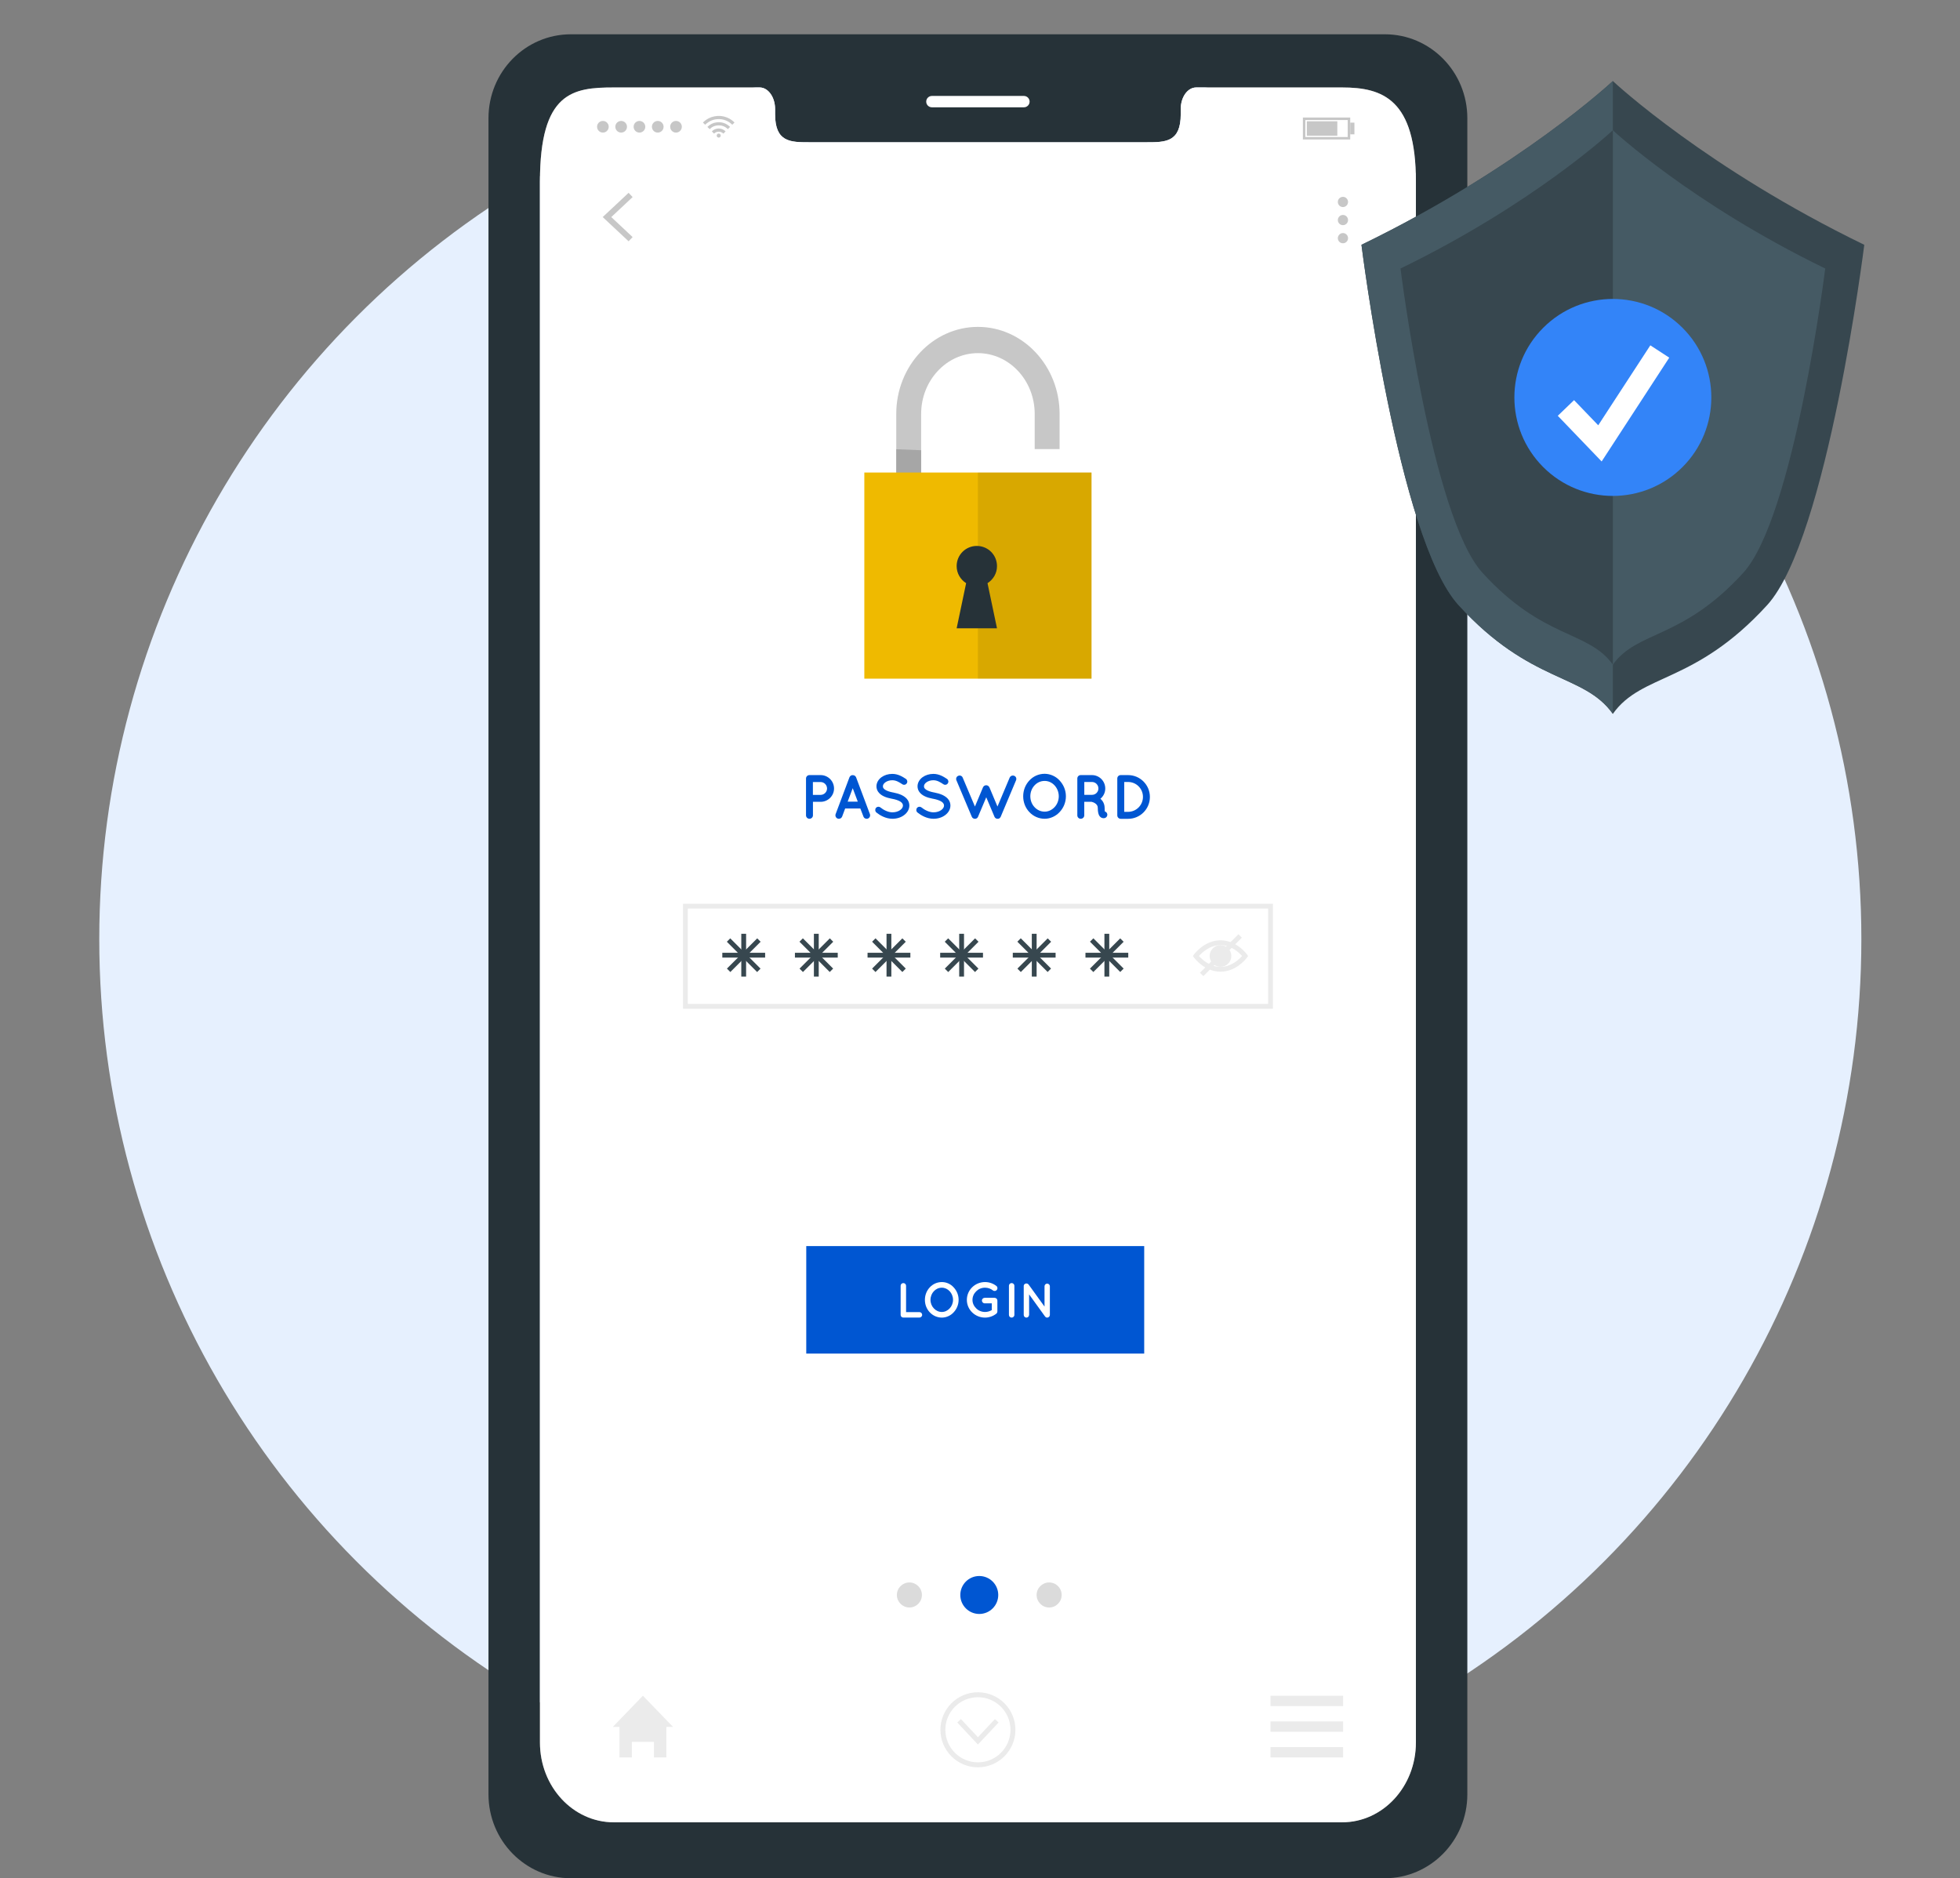 <svg width="191" height="183" viewBox="0 0 191 183" fill="none" xmlns="http://www.w3.org/2000/svg">
<rect x="0" y="0" width="191" height="183" fill="#808080" stroke="none"/>
<circle cx="95.531" cy="91.5" r="85.857" fill="#E6F0FE"/>
<g clip-path="url(#clip0_535_6367)">
<path d="M134.957 3.341H55.627C51.197 3.341 47.602 6.997 47.602 11.516V174.825C47.602 179.335 51.197 183 55.627 183H134.957C139.391 183 142.99 179.335 142.99 174.825V11.516C142.99 6.997 139.391 3.341 134.957 3.341ZM137.974 169.776C137.974 174.074 134.755 177.552 130.785 177.552H59.813C55.834 177.552 52.614 174.074 52.614 169.776V17.705C52.614 8.949 55.834 8.522 59.813 8.522H74.027C74.853 8.522 75.529 9.46 75.529 10.624V11.126C75.529 13.853 77.021 13.862 78.856 13.862H111.733C113.581 13.862 115.06 13.853 115.06 11.126V10.624C115.06 9.46 115.726 8.522 116.566 8.522H130.785C134.755 8.522 137.974 9.686 137.974 17.705V169.776Z" fill="#263238"/>
<path d="M99.78 10.455H90.812C90.507 10.455 90.259 10.207 90.259 9.902C90.259 9.597 90.507 9.348 90.812 9.348H99.78C100.085 9.348 100.334 9.597 100.334 9.902C100.334 10.207 100.085 10.455 99.78 10.455Z" fill="white"/>
<path d="M137.979 17.706V169.776C137.979 174.075 134.759 177.552 130.789 177.552H59.818C55.838 177.552 52.619 174.075 52.619 169.776V17.706C52.619 8.949 55.838 8.522 59.818 8.522H74.031C74.858 8.522 75.533 9.461 75.533 10.624V11.126C75.533 13.853 77.025 13.862 78.86 13.862H111.737C113.586 13.862 115.064 13.853 115.064 11.126V10.624C115.064 9.461 115.731 8.522 116.571 8.522H130.789C134.759 8.522 137.979 9.686 137.979 17.706Z" fill="white"/>
<path d="M61.258 23.51L58.733 21.15L61.258 18.785L61.647 19.203L59.568 21.15L61.647 23.098L61.258 23.51Z" fill="#C7C7C7"/>
<path d="M131.366 19.677C131.366 19.949 131.146 20.174 130.869 20.174C130.592 20.174 130.371 19.954 130.371 19.677C130.371 19.4 130.592 19.179 130.869 19.179C131.146 19.179 131.366 19.405 131.366 19.677Z" fill="#C7C7C7"/>
<path d="M131.366 21.441C131.366 21.713 131.146 21.938 130.869 21.938C130.592 21.938 130.371 21.718 130.371 21.441C130.371 21.169 130.592 20.944 130.869 20.944C131.146 20.944 131.366 21.169 131.366 21.441Z" fill="#C7C7C7"/>
<path d="M131.366 23.206C131.366 23.478 131.146 23.703 130.869 23.703C130.592 23.703 130.371 23.483 130.371 23.206C130.371 22.933 130.592 22.708 130.869 22.708C131.146 22.708 131.366 22.933 131.366 23.206Z" fill="#C7C7C7"/>
<path d="M71.577 11.938C71.53 11.985 71.483 12.027 71.441 12.074C71.413 12.102 71.389 12.126 71.361 12.154C70.991 11.797 70.554 11.605 70.038 11.605C69.522 11.605 69.085 11.797 68.715 12.154C68.691 12.13 68.668 12.102 68.64 12.079C68.593 12.032 68.55 11.99 68.504 11.943H68.499C68.499 11.943 68.499 11.943 68.499 11.938C68.504 11.933 68.504 11.933 68.508 11.929C68.564 11.877 68.621 11.825 68.682 11.774C68.804 11.671 68.94 11.586 69.085 11.516C69.254 11.431 69.433 11.37 69.616 11.337C69.705 11.323 69.794 11.314 69.883 11.3C69.911 11.295 70.108 11.295 70.118 11.295C70.179 11.3 70.24 11.305 70.301 11.309C70.47 11.328 70.629 11.366 70.789 11.427C70.901 11.469 71.014 11.52 71.117 11.581C71.23 11.647 71.333 11.717 71.432 11.802C71.483 11.844 71.53 11.891 71.577 11.938C71.577 11.933 71.577 11.933 71.577 11.938Z" fill="#C7C7C7"/>
<path d="M69.151 12.581C69.081 12.511 69.006 12.44 68.935 12.365C69.184 12.121 69.475 11.966 69.817 11.924C70.329 11.854 70.77 12.008 71.146 12.365C71.07 12.44 71 12.511 70.93 12.581C70.686 12.342 70.39 12.215 70.043 12.215C69.691 12.215 69.395 12.342 69.151 12.581Z" fill="#C7C7C7"/>
<path d="M70.709 12.802C70.639 12.872 70.564 12.947 70.493 13.018C70.367 12.896 70.217 12.83 70.038 12.83C69.86 12.83 69.71 12.896 69.583 13.018C69.513 12.947 69.438 12.872 69.367 12.802C69.71 12.44 70.329 12.412 70.709 12.802Z" fill="#C7C7C7"/>
<path d="M70.235 13.21C70.235 13.318 70.146 13.407 70.038 13.407C69.93 13.407 69.841 13.318 69.841 13.21C69.841 13.102 69.93 13.013 70.038 13.013C70.146 13.017 70.235 13.102 70.235 13.21Z" fill="#C7C7C7"/>
<path d="M58.184 12.351C58.184 12.037 58.437 11.783 58.752 11.783C59.066 11.783 59.319 12.037 59.319 12.351C59.319 12.665 59.066 12.919 58.752 12.919C58.437 12.919 58.184 12.665 58.184 12.351Z" fill="#C7C7C7"/>
<path d="M59.963 12.351C59.963 12.037 60.216 11.783 60.531 11.783C60.845 11.783 61.099 12.037 61.099 12.351C61.099 12.665 60.845 12.919 60.531 12.919C60.216 12.919 59.963 12.665 59.963 12.351Z" fill="#C7C7C7"/>
<path d="M61.746 12.351C61.746 12.037 61.999 11.783 62.314 11.783C62.628 11.783 62.882 12.037 62.882 12.351C62.882 12.665 62.628 12.919 62.314 12.919C61.999 12.919 61.746 12.665 61.746 12.351Z" fill="#C7C7C7"/>
<path d="M63.529 12.351C63.529 12.037 63.782 11.783 64.097 11.783C64.411 11.783 64.665 12.037 64.665 12.351C64.665 12.665 64.411 12.919 64.097 12.919C63.782 12.919 63.529 12.665 63.529 12.351Z" fill="#C7C7C7"/>
<path d="M65.308 12.351C65.308 12.037 65.561 11.783 65.875 11.783C66.19 11.783 66.443 12.037 66.443 12.351C66.443 12.665 66.19 12.919 65.875 12.919C65.561 12.919 65.308 12.665 65.308 12.351Z" fill="#C7C7C7"/>
<path d="M131.577 13.59H126.964V11.45H131.577V13.59ZM127.204 13.351H131.333V11.694H127.204V13.351Z" fill="#C7C7C7"/>
<path d="M130.32 11.816H127.349V13.224H130.32V11.816Z" fill="#C7C7C7"/>
<path d="M131.986 11.948H131.578V13.088H131.986V11.948Z" fill="#C7C7C7"/>
<path d="M65.588 168.256H64.936V171.235H63.726V169.715H61.576V171.235H60.366V168.256H59.718L62.651 165.219L65.588 168.256Z" fill="#EBEBEB"/>
<path d="M130.883 165.219H123.806V166.228H130.883V165.219Z" fill="#EBEBEB"/>
<path d="M130.883 167.721H123.806V168.73H130.883V167.721Z" fill="#EBEBEB"/>
<path d="M130.883 170.222H123.806V171.231H130.883V170.222Z" fill="#EBEBEB"/>
<path d="M97.311 167.829L95.298 169.973L93.285 167.829L93.642 167.495L95.298 169.26L96.955 167.495L97.311 167.829Z" fill="#EBEBEB"/>
<path d="M95.298 172.193C93.284 172.193 91.642 170.555 91.642 168.537C91.642 166.524 93.28 164.882 95.298 164.882C97.311 164.882 98.953 166.519 98.953 168.537C98.953 170.55 97.311 172.193 95.298 172.193ZM95.298 165.365C93.547 165.365 92.125 166.787 92.125 168.537C92.125 170.288 93.547 171.709 95.298 171.709C97.048 171.709 98.47 170.288 98.47 168.537C98.47 166.787 97.048 165.365 95.298 165.365Z" fill="#EBEBEB"/>
<path d="M89.84 155.402C89.84 156.078 89.291 156.623 88.62 156.623C87.949 156.623 87.4 156.074 87.4 155.402C87.4 154.727 87.949 154.182 88.62 154.182C89.291 154.182 89.84 154.727 89.84 155.402Z" fill="#DBDBDB"/>
<path d="M97.278 155.403C97.278 156.421 96.453 157.252 95.43 157.252C94.411 157.252 93.581 156.426 93.581 155.403C93.581 154.384 94.406 153.554 95.43 153.554C96.448 153.554 97.278 154.38 97.278 155.403Z" fill="#0056D2"/>
<path d="M103.458 155.402C103.458 156.078 102.909 156.623 102.238 156.623C101.563 156.623 101.018 156.074 101.018 155.402C101.018 154.727 101.567 154.182 102.238 154.182C102.914 154.182 103.458 154.727 103.458 155.402Z" fill="#DBDBDB"/>
<path d="M111.502 121.409H78.569V131.883H111.502V121.409Z" fill="#0056D2"/>
<path d="M87.766 128.115V125.275C87.766 125.13 87.883 125.013 88.029 125.013C88.179 125.013 88.296 125.135 88.296 125.275V127.842H89.601C89.742 127.842 89.864 127.964 89.864 128.11C89.864 128.255 89.737 128.373 89.601 128.373H88.043C88.034 128.373 88.034 128.373 88.034 128.373C88.029 128.373 88.029 128.373 88.029 128.373C87.879 128.377 87.766 128.255 87.766 128.115Z" fill="white"/>
<path d="M92.933 125.431C93.233 125.75 93.416 126.172 93.416 126.646C93.416 127.12 93.228 127.552 92.933 127.861C92.651 128.176 92.224 128.377 91.783 128.377C91.323 128.377 90.896 128.176 90.605 127.861C90.305 127.547 90.131 127.12 90.131 126.646C90.131 126.172 90.309 125.745 90.605 125.431C90.896 125.111 91.323 124.914 91.783 124.914C92.229 124.914 92.651 125.111 92.933 125.431ZM92.872 126.646C92.872 126.317 92.74 126.017 92.543 125.806C92.341 125.59 92.074 125.463 91.783 125.463C91.473 125.463 91.206 125.59 91.004 125.806C90.802 126.017 90.675 126.322 90.675 126.646C90.675 126.974 90.802 127.275 91.004 127.481C91.206 127.697 91.473 127.828 91.783 127.828C92.074 127.828 92.341 127.697 92.543 127.481C92.74 127.275 92.872 126.974 92.872 126.646Z" fill="white"/>
<path d="M94.219 126.651C94.219 125.684 95.016 124.914 95.992 124.914C96.401 124.914 96.79 125.055 97.09 125.29C97.217 125.379 97.236 125.557 97.142 125.679C97.048 125.797 96.875 125.82 96.752 125.721C96.546 125.562 96.283 125.463 95.992 125.463C95.645 125.463 95.345 125.595 95.129 125.815C94.904 126.031 94.767 126.327 94.767 126.651C94.767 126.97 94.904 127.261 95.129 127.476C95.345 127.697 95.65 127.828 95.992 127.828C96.232 127.828 96.457 127.758 96.649 127.645V126.988H95.96C95.809 126.988 95.687 126.862 95.687 126.716C95.687 126.561 95.814 126.449 95.96 126.449H96.907C96.912 126.449 96.912 126.449 96.912 126.449C96.917 126.449 96.917 126.449 96.917 126.449C97.072 126.449 97.194 126.566 97.194 126.716V127.777C97.194 127.81 97.184 127.828 97.18 127.857C97.175 127.866 97.175 127.871 97.17 127.88V127.885C97.156 127.927 97.128 127.965 97.081 128.002C96.776 128.237 96.396 128.377 95.988 128.377C95.021 128.377 94.219 127.613 94.219 126.651Z" fill="white"/>
<path d="M98.32 125.275C98.32 125.125 98.438 125.013 98.583 125.013C98.729 125.013 98.851 125.13 98.851 125.275V128.115C98.851 128.265 98.724 128.377 98.583 128.377C98.433 128.377 98.32 128.26 98.32 128.115V125.275Z" fill="white"/>
<path d="M100.282 128.115C100.282 128.26 100.16 128.378 100.024 128.378C99.874 128.378 99.761 128.256 99.761 128.115V125.323C99.761 125.323 99.761 125.323 99.761 125.318C99.756 125.233 99.794 125.149 99.869 125.097C99.991 125.018 100.15 125.041 100.235 125.154L101.788 127.303V125.323C101.788 125.182 101.905 125.065 102.046 125.065C102.192 125.065 102.309 125.187 102.309 125.323V128.115C102.309 128.26 102.187 128.378 102.046 128.378C101.971 128.378 101.896 128.34 101.849 128.279C101.84 128.27 101.83 128.26 101.826 128.251L100.286 126.116V128.115H100.282Z" fill="white"/>
<path d="M103.256 40.329V43.759H100.83V40.329C100.83 37.063 98.348 34.407 95.298 34.407C92.247 34.407 89.765 37.063 89.765 40.329V48.917H87.339V40.329C87.339 35.65 90.91 31.849 95.298 31.849C99.685 31.849 103.256 35.655 103.256 40.329Z" fill="#C7C7C7"/>
<path d="M87.339 43.769L89.765 43.867V48.916H87.339V43.769Z" fill="#A6A6A6"/>
<path d="M106.368 46.04H84.228V66.124H106.368V46.04Z" fill="#EFBA00"/>
<path opacity="0.1" d="M106.368 46.04H95.298V66.124H106.368V46.04Z" fill="black"/>
<path d="M96.232 56.819L97.156 61.216H93.224L94.148 56.819C93.594 56.467 93.224 55.857 93.224 55.158C93.224 54.06 94.106 53.192 95.19 53.192C96.274 53.192 97.156 54.06 97.156 55.158C97.161 55.857 96.785 56.467 96.232 56.819Z" fill="#263238"/>
<path d="M123.811 88.288H66.79V98.049H123.811V88.288Z" fill="white"/>
<path d="M124.041 98.283H66.555V88.053H124.045V98.283H124.041ZM67.025 97.814H123.576V88.522H67.025V97.814Z" fill="#EBEBEB"/>
<path d="M72.707 90.981H72.238V95.153H72.707V90.981Z" fill="#37474F"/>
<path d="M74.561 92.831H70.389V93.3H74.561V92.831Z" fill="#37474F"/>
<path d="M73.79 91.424L70.838 94.374L71.17 94.706L74.121 91.757L73.79 91.424Z" fill="#37474F"/>
<path d="M71.163 91.425L70.831 91.757L73.781 94.707L74.113 94.375L71.163 91.425Z" fill="#37474F"/>
<path d="M79.784 90.981H79.314V95.153H79.784V90.981Z" fill="#37474F"/>
<path d="M81.637 92.831H77.465V93.3H81.637V92.831Z" fill="#37474F"/>
<path d="M80.866 91.424L77.915 94.374L78.246 94.706L81.197 91.757L80.866 91.424Z" fill="#37474F"/>
<path d="M78.239 91.422L77.907 91.754L80.857 94.704L81.189 94.372L78.239 91.422Z" fill="#37474F"/>
<path d="M86.861 90.981H86.391V95.153H86.861V90.981Z" fill="#37474F"/>
<path d="M88.714 92.831H84.542V93.3H88.714V92.831Z" fill="#37474F"/>
<path d="M87.934 91.425L84.984 94.374L85.315 94.706L88.266 91.757L87.934 91.425Z" fill="#37474F"/>
<path d="M85.316 91.423L84.985 91.754L87.934 94.704L88.266 94.372L85.316 91.423Z" fill="#37474F"/>
<path d="M93.942 90.981H93.473V95.153H93.942V90.981Z" fill="#37474F"/>
<path d="M95.791 92.831H91.619V93.3H95.791V92.831Z" fill="#37474F"/>
<path d="M95.021 91.425L92.07 94.374L92.402 94.707L95.353 91.757L95.021 91.425Z" fill="#37474F"/>
<path d="M92.397 91.424L92.065 91.756L95.015 94.706L95.347 94.374L92.397 91.424Z" fill="#37474F"/>
<path d="M101.018 90.981H100.549V95.153H101.018V90.981Z" fill="#37474F"/>
<path d="M102.867 92.831H98.695V93.3H102.867V92.831Z" fill="#37474F"/>
<path d="M102.098 91.425L99.147 94.374L99.478 94.707L102.43 91.757L102.098 91.425Z" fill="#37474F"/>
<path d="M99.473 91.42L99.141 91.752L102.091 94.702L102.423 94.37L99.473 91.42Z" fill="#37474F"/>
<path d="M108.094 90.981H107.625V95.153H108.094V90.981Z" fill="#37474F"/>
<path d="M109.948 92.831H105.777V93.3H109.948V92.831Z" fill="#37474F"/>
<path d="M109.164 91.427L106.213 94.376L106.545 94.708L109.496 91.759L109.164 91.427Z" fill="#37474F"/>
<path d="M106.548 91.421L106.217 91.752L109.166 94.702L109.498 94.371L106.548 91.421Z" fill="#37474F"/>
<path d="M118.939 94.675C117.367 94.675 116.386 93.337 116.344 93.281L116.245 93.145L116.344 93.009C116.386 92.953 117.367 91.615 118.939 91.615C120.511 91.615 121.492 92.953 121.529 93.009L121.628 93.145L121.529 93.281C121.487 93.342 120.511 94.675 118.939 94.675ZM116.837 93.145C117.114 93.46 117.888 94.206 118.939 94.206C119.99 94.206 120.76 93.46 121.037 93.145C120.76 92.831 119.99 92.085 118.939 92.085C117.883 92.085 117.114 92.831 116.837 93.145Z" fill="#EBEBEB"/>
<path d="M118.934 94.201C119.517 94.201 119.99 93.728 119.99 93.145C119.99 92.562 119.517 92.089 118.934 92.089C118.351 92.089 117.878 92.562 117.878 93.145C117.878 93.728 118.351 94.201 118.934 94.201Z" fill="#EBEBEB"/>
<path d="M120.684 91.025L116.935 94.775L117.266 95.107L121.016 91.357L120.684 91.025Z" fill="#EBEBEB"/>
<path d="M79.967 78.124H79.221V79.442C79.221 79.625 79.071 79.775 78.878 79.775C78.695 79.775 78.545 79.625 78.545 79.442V75.852C78.545 75.665 78.695 75.519 78.878 75.519H78.883H79.967C80.69 75.519 81.276 76.101 81.276 76.828C81.276 77.537 80.69 78.124 79.967 78.124ZM79.216 77.448H79.962C80.314 77.448 80.591 77.166 80.596 76.828C80.591 76.476 80.314 76.195 79.962 76.195H79.216V77.448Z" fill="#0056D2"/>
<path d="M83.838 78.771H82.36L82.064 79.564C82.008 79.7 81.881 79.775 81.75 79.775C81.708 79.775 81.67 79.771 81.633 79.757C81.454 79.691 81.37 79.494 81.431 79.32L82.778 75.735C82.834 75.599 82.965 75.514 83.101 75.524C83.242 75.519 83.369 75.604 83.425 75.735L84.772 79.32C84.833 79.499 84.749 79.691 84.57 79.757C84.542 79.771 84.495 79.775 84.453 79.775C84.317 79.775 84.19 79.696 84.143 79.564L83.838 78.771ZM83.59 78.105L83.097 76.796L82.604 78.105H83.59Z" fill="#0056D2"/>
<path d="M85.359 78.72C85.467 78.584 85.668 78.569 85.805 78.677C86.072 78.898 86.537 79.151 86.968 79.147C87.273 79.147 87.546 79.057 87.728 78.921C87.912 78.785 87.991 78.635 87.991 78.485C87.991 78.405 87.972 78.349 87.935 78.293C87.897 78.231 87.846 78.171 87.752 78.109C87.574 77.992 87.278 77.889 86.917 77.823H86.903C86.616 77.767 86.349 77.697 86.119 77.584C85.889 77.476 85.687 77.321 85.551 77.11C85.462 76.965 85.41 76.796 85.41 76.613C85.41 76.246 85.617 75.932 85.898 75.726C86.185 75.519 86.555 75.402 86.95 75.402C87.531 75.402 87.968 75.688 88.278 75.89C88.418 75.988 88.461 76.181 88.362 76.322C88.273 76.467 88.076 76.509 87.93 76.411C87.621 76.204 87.32 76.021 86.95 76.021C86.677 76.021 86.433 76.106 86.269 76.228C86.105 76.35 86.039 76.481 86.039 76.613C86.039 76.688 86.053 76.735 86.081 76.781C86.11 76.828 86.166 76.885 86.246 76.941C86.405 77.049 86.677 77.147 87.006 77.209H87.02C87.33 77.269 87.616 77.349 87.86 77.462C88.109 77.584 88.329 77.743 88.47 77.969C88.559 78.114 88.615 78.297 88.615 78.485C88.615 78.874 88.395 79.208 88.09 79.428C87.794 79.649 87.395 79.775 86.964 79.775C86.307 79.771 85.753 79.442 85.406 79.165C85.274 79.053 85.255 78.851 85.359 78.72Z" fill="#0056D2"/>
<path d="M89.361 78.72C89.469 78.584 89.671 78.569 89.807 78.677C90.075 78.898 90.539 79.151 90.971 79.147C91.276 79.147 91.548 79.057 91.731 78.921C91.914 78.785 91.994 78.635 91.994 78.485C91.994 78.405 91.975 78.349 91.938 78.293C91.9 78.231 91.849 78.171 91.755 78.109C91.576 77.992 91.281 77.889 90.919 77.823H90.905C90.619 77.767 90.352 77.697 90.122 77.584C89.892 77.476 89.69 77.321 89.554 77.11C89.465 76.965 89.413 76.796 89.413 76.613C89.413 76.246 89.62 75.932 89.901 75.726C90.187 75.519 90.558 75.402 90.952 75.402C91.534 75.402 91.971 75.688 92.28 75.89C92.421 75.988 92.463 76.181 92.365 76.322C92.276 76.467 92.079 76.509 91.933 76.411C91.623 76.204 91.323 76.021 90.952 76.021C90.68 76.021 90.436 76.106 90.272 76.228C90.108 76.35 90.042 76.481 90.042 76.613C90.042 76.688 90.056 76.735 90.084 76.781C90.112 76.828 90.169 76.885 90.248 76.941C90.408 77.049 90.68 77.147 91.009 77.209H91.023C91.332 77.269 91.619 77.349 91.863 77.462C92.111 77.584 92.332 77.743 92.473 77.969C92.562 78.114 92.618 78.297 92.618 78.485C92.618 78.874 92.398 79.208 92.093 79.428C91.797 79.649 91.398 79.775 90.966 79.775C90.309 79.771 89.756 79.442 89.408 79.165C89.272 79.053 89.258 78.851 89.361 78.72Z" fill="#0056D2"/>
<path d="M99.014 76.021L97.522 79.569C97.517 79.588 97.503 79.611 97.489 79.625L97.484 79.63C97.48 79.644 97.466 79.653 97.456 79.667C97.456 79.681 97.451 79.681 97.451 79.686C97.438 79.691 97.423 79.705 97.409 79.714H97.405C97.386 79.728 97.376 79.747 97.348 79.752H97.344C97.344 79.752 97.339 79.752 97.339 79.757C97.325 79.757 97.311 79.761 97.292 79.771C97.287 79.771 97.278 79.771 97.278 79.771C97.259 79.775 97.24 79.775 97.217 79.775C97.198 79.775 97.179 79.775 97.161 79.771C97.147 79.771 97.142 79.771 97.142 79.771C97.123 79.766 97.114 79.757 97.1 79.757C97.095 79.752 97.095 79.752 97.085 79.752C97.062 79.747 97.043 79.728 97.029 79.714C97.025 79.714 97.025 79.714 97.025 79.714C97.006 79.7 96.992 79.691 96.982 79.686C96.978 79.681 96.978 79.681 96.968 79.667C96.963 79.653 96.949 79.644 96.945 79.63C96.931 79.63 96.931 79.625 96.931 79.625C96.917 79.611 96.912 79.588 96.907 79.569L96.109 77.682L95.312 79.569C95.307 79.588 95.293 79.611 95.288 79.625C95.284 79.625 95.284 79.63 95.284 79.63C95.269 79.644 95.26 79.653 95.246 79.667C95.246 79.681 95.241 79.681 95.241 79.686C95.227 79.691 95.218 79.705 95.204 79.714C95.19 79.714 95.19 79.714 95.19 79.714C95.171 79.728 95.152 79.747 95.143 79.752C95.138 79.752 95.138 79.752 95.138 79.752C95.138 79.752 95.133 79.752 95.133 79.757C95.11 79.757 95.096 79.761 95.086 79.771C95.082 79.771 95.072 79.771 95.068 79.771C95.049 79.775 95.03 79.775 95.011 79.775C94.993 79.775 94.969 79.775 94.95 79.771C94.946 79.771 94.936 79.771 94.932 79.771C94.913 79.766 94.899 79.757 94.889 79.757C94.885 79.752 94.885 79.752 94.875 79.752C94.856 79.747 94.833 79.728 94.819 79.714C94.814 79.714 94.814 79.714 94.814 79.714C94.796 79.7 94.791 79.691 94.772 79.686C94.767 79.681 94.767 79.681 94.758 79.667C94.744 79.653 94.739 79.644 94.73 79.63V79.625C94.716 79.611 94.711 79.588 94.697 79.569L93.2 76.021C93.134 75.857 93.205 75.655 93.383 75.59C93.547 75.514 93.749 75.594 93.815 75.768L95.007 78.583L95.79 76.716C95.847 76.58 95.973 76.509 96.105 76.509C96.231 76.509 96.358 76.584 96.419 76.716L97.203 78.583L98.39 75.768C98.465 75.599 98.658 75.519 98.836 75.59C99.005 75.655 99.085 75.857 99.014 76.021Z" fill="#0056D2"/>
<path d="M103.257 76.045C103.632 76.448 103.871 76.983 103.871 77.584C103.871 78.184 103.632 78.729 103.257 79.123C102.895 79.517 102.36 79.775 101.802 79.775C101.22 79.775 100.68 79.522 100.31 79.123C99.934 78.729 99.709 78.184 99.709 77.584C99.709 76.983 99.934 76.448 100.31 76.045C100.68 75.641 101.215 75.392 101.802 75.392C102.36 75.397 102.9 75.646 103.257 76.045ZM103.177 77.584C103.177 77.171 103.013 76.786 102.764 76.519C102.511 76.246 102.168 76.087 101.802 76.087C101.412 76.087 101.07 76.246 100.816 76.519C100.563 76.786 100.404 77.171 100.404 77.584C100.404 77.997 100.563 78.382 100.816 78.644C101.07 78.916 101.412 79.081 101.802 79.081C102.168 79.081 102.506 78.916 102.764 78.644C103.013 78.382 103.177 78.001 103.177 77.584Z" fill="#0056D2"/>
<path d="M107.889 79.273C107.95 79.451 107.851 79.639 107.677 79.7C107.654 79.705 107.602 79.719 107.541 79.719C107.541 79.719 107.541 79.719 107.537 79.719C107.476 79.719 107.387 79.705 107.297 79.653C107.218 79.606 107.152 79.527 107.105 79.442C107.021 79.264 106.978 79.048 106.978 78.71C106.974 78.593 106.95 78.518 106.903 78.447C106.866 78.382 106.795 78.321 106.72 78.269C106.593 78.184 106.434 78.133 106.378 78.124H105.66V79.442C105.66 79.625 105.509 79.775 105.317 79.775C105.129 79.775 104.984 79.625 104.984 79.442V75.852C104.984 75.665 105.129 75.519 105.317 75.519C105.317 75.519 105.317 75.519 105.322 75.519H106.406C107.128 75.519 107.706 76.101 107.706 76.828C107.706 77.232 107.523 77.584 107.232 77.828C107.311 77.889 107.382 77.964 107.443 78.053C107.565 78.231 107.645 78.457 107.645 78.71C107.64 78.893 107.659 79.01 107.668 79.067C107.776 79.095 107.856 79.17 107.889 79.273ZM107.039 76.824C107.039 76.472 106.758 76.19 106.41 76.19H105.664V77.443H106.41C106.758 77.448 107.039 77.166 107.039 76.824Z" fill="#0056D2"/>
<path d="M108.879 79.442V75.852C108.879 75.665 109.024 75.519 109.212 75.519H109.93C111.103 75.519 112.056 76.476 112.056 77.645C112.056 78.827 111.108 79.78 109.93 79.78H109.212C109.024 79.775 108.879 79.625 108.879 79.442ZM109.555 79.1H109.93C110.733 79.095 111.38 78.447 111.38 77.64C111.38 76.842 110.737 76.19 109.93 76.19H109.555V79.1Z" fill="#0056D2"/>
<path d="M181.672 23.852C181.672 23.852 178.091 52.506 172.211 58.954C165.149 66.687 160.024 65.556 157.176 69.545C157.171 69.545 157.171 69.55 157.171 69.55C154.318 65.556 149.194 66.692 142.131 58.954C136.251 52.506 132.676 23.852 132.676 23.852C148.175 16.33 157.171 7.897 157.171 7.897C157.171 7.897 157.171 7.897 157.176 7.902C157.448 8.16 166.411 16.448 181.672 23.852Z" fill="#37474F"/>
<path d="M157.171 7.902V69.545C157.167 69.545 157.167 69.55 157.167 69.55C154.313 65.556 149.189 66.692 142.127 58.954C136.247 52.506 132.671 23.853 132.671 23.853C148.171 16.33 157.167 7.898 157.167 7.898C157.167 7.898 157.167 7.893 157.171 7.902Z" fill="#455A64"/>
<path d="M177.867 26.162C177.867 26.162 174.844 50.367 169.875 55.815C163.906 62.356 159.575 61.399 157.163 64.768C154.755 61.399 150.424 62.361 144.45 55.815C139.481 50.367 136.463 26.162 136.463 26.162C149.556 19.803 157.158 12.68 157.158 12.68C157.158 12.68 164.774 19.803 177.867 26.162Z" fill="#455A64"/>
<path d="M136.478 26.161C136.478 26.161 139.5 50.361 144.469 55.814C150.434 62.351 154.76 61.399 157.172 64.759V12.684C156.942 12.905 149.368 19.901 136.478 26.161Z" fill="#37474F"/>
<path d="M163.957 45.509C167.704 41.761 167.704 35.685 163.957 31.937C160.209 28.19 154.133 28.19 150.385 31.937C146.638 35.685 146.638 41.761 150.385 45.509C154.133 49.256 160.209 49.256 163.957 45.509Z" fill="#3384F8"/>
<path d="M156.079 44.961L151.804 40.512L153.39 38.987L155.746 41.436L160.823 33.647L162.667 34.848L156.079 44.961Z" fill="white"/>
</g>
<defs>
<clipPath id="clip0_535_6367">
<rect width="190.597" height="183" fill="white"/>
</clipPath>
</defs>
</svg>
